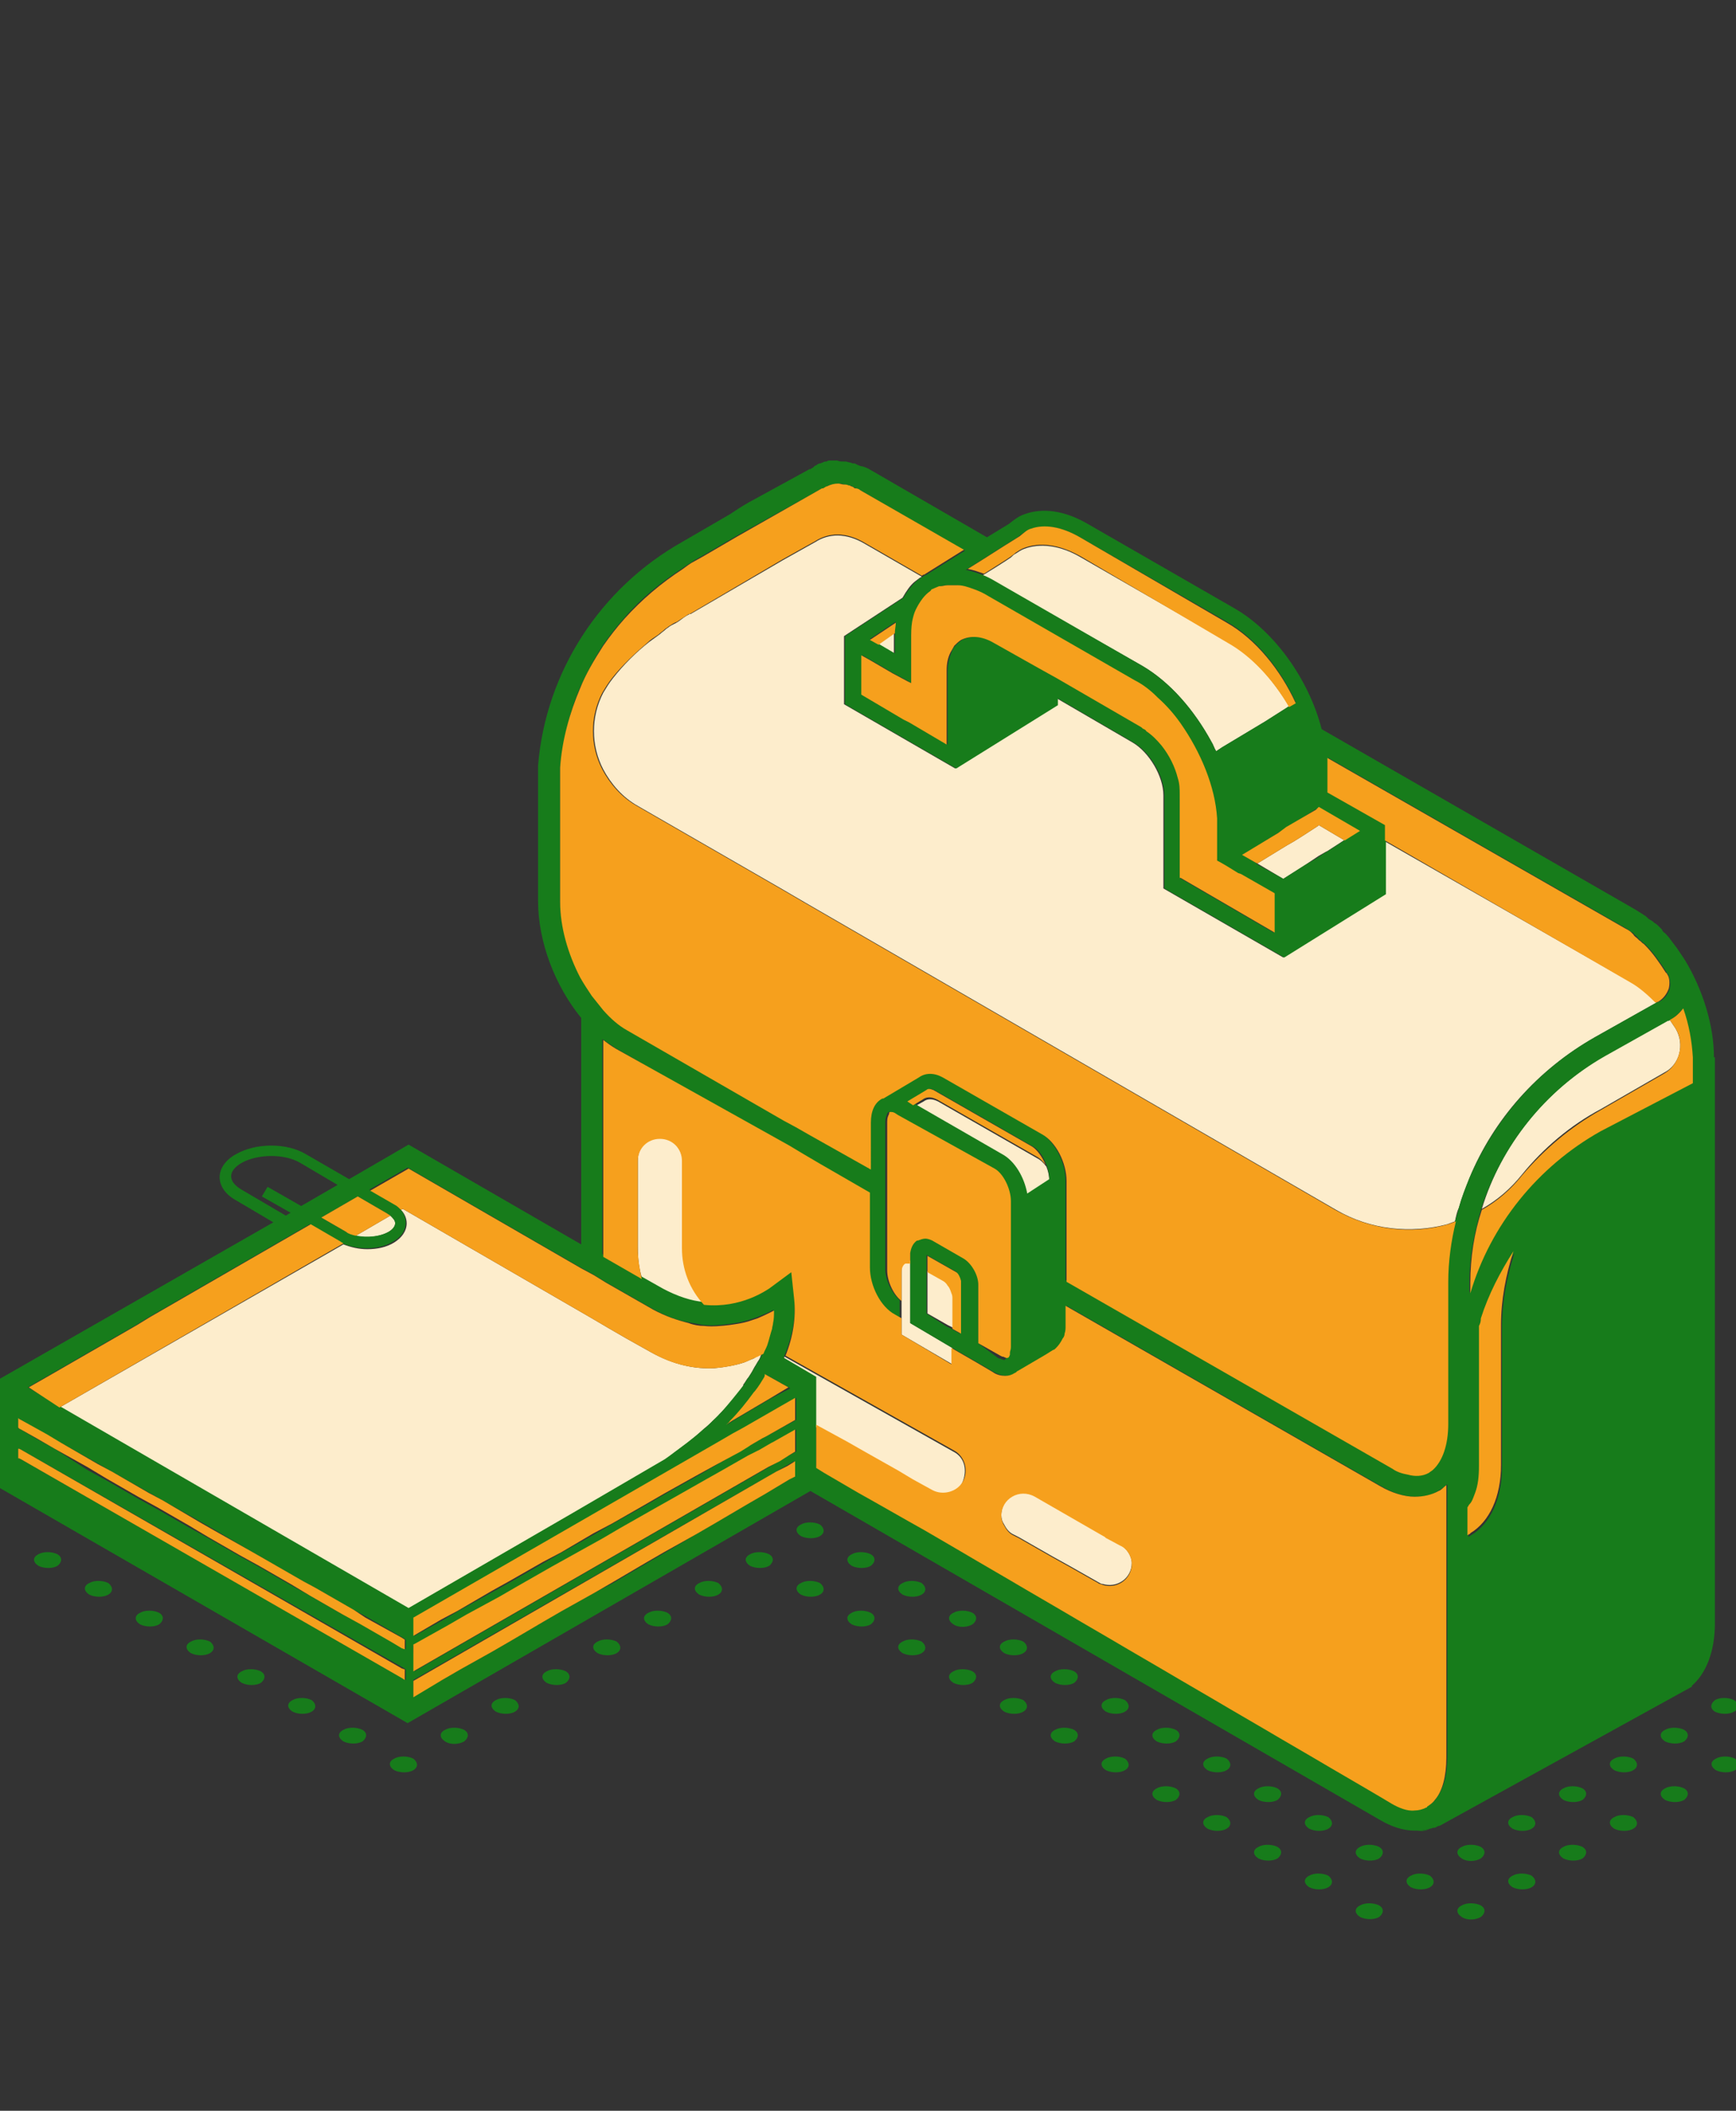 <svg xmlns="http://www.w3.org/2000/svg" fill="none" viewBox="0 0 181 220">
  <rect x="0" y="0" width="181" height="220" fill="#333333" stroke="none"/>
  <g clip-path="url(#a)">
    <path fill="#177C1B" d="M154.4 198.6c-.6-.3-1.5-.3-2 0-.6.3-.6.8 0 1.2.6.4 1.5.3 2 0 .5-.4.5-.9 0-1.2Zm-10.6 0c-.6-.3-1.5-.3-2 0-.6.3-.6.8 0 1.2.6.3 1.5.3 2 0 .5-.4.5-.9 0-1.2Zm21.2-6.1c-.6-.3-1.5-.3-2 0-.6.3-.6.8 0 1.2.6.3 1.5.3 2 0 .5-.4.5-.9 0-1.2Zm-10.6 0c-.6-.3-1.5-.3-2 0-.6.3-.6.8 0 1.2.6.4 1.5.3 2 0 .5-.4.5-.9 0-1.2Zm5.3 3c-.6-.3-1.5-.3-2 0-.6.3-.6.8 0 1.2.6.3 1.5.3 2 0s.5-.8 0-1.2Zm-10.6 0c-.6-.3-1.5-.3-2 0-.6.3-.6.8 0 1.2.6.3 1.5.3 2 0s.5-.8 0-1.2Zm-5.3-3c-.6-.3-1.5-.3-2 0-.6.3-.6.8 0 1.2.6.3 1.5.3 2 0 .5-.4.5-.9 0-1.2Zm-5.3 3c-.6-.3-1.5-.3-2 0-.6.3-.6.8 0 1.2.6.3 1.5.3 2 0s.5-.8 0-1.2Zm-5.3-3c-.6-.3-1.5-.3-2 0-.6.3-.6.8 0 1.2.6.3 1.5.3 2 0 .5-.4.5-.9 0-1.2Zm42.4-6.1c-.6-.3-1.5-.3-2 0-.6.3-.6.8 0 1.2.6.3 1.5.3 2 0 .5-.4.5-.9 0-1.2Zm-10.6 0c-.6-.3-1.5-.3-2 0-.6.3-.6.8 0 1.2.6.3 1.5.3 2 0 .5-.4.5-.9 0-1.2Zm5.3 3c-.6-.3-1.5-.3-2 0-.6.3-.6.8 0 1.2.6.3 1.5.3 2 0s.5-.8 0-1.2Zm-10.6 0c-.6-.3-1.5-.3-2 0-.6.3-.6.8 0 1.2.6.3 1.5.3 2 0s.5-.8 0-1.2Zm-10.6 1.2c-.4.1-.8.2-1.3.2.4.1.9 0 1.3-.2Zm-15.9-4.2c-.6-.3-1.5-.3-2 0-.6.3-.6.8 0 1.2.6.3 1.5.3 2 0 .5-.4.5-.9 0-1.2Zm5.3 3c-.6-.3-1.5-.3-2 0-.6.3-.6.8 0 1.2.6.3 1.5.3 2 0s.5-.8 0-1.2Zm-15.9-3c-.6-.3-1.5-.3-2 0-.6.3-.6.8 0 1.2.6.3 1.5.3 2 0 .5-.4.5-.9 0-1.2Zm5.3 3c-.6-.3-1.5-.3-2 0-.6.3-.6.8 0 1.2.6.3 1.5.3 2 0s.5-.8 0-1.2Zm53-6.1c-.6-.3-1.5-.3-2 0-.6.3-.6.8 0 1.2.6.3 1.5.3 2 0s.5-.8 0-1.2Zm-5.3-3c-.6-.3-1.5-.3-2 0-.6.3-.6.8 0 1.2.6.3 1.5.3 2 0 .5-.4.5-.9 0-1.2Zm-5.3 3c-.6-.3-1.5-.3-2 0-.6.3-.6.8 0 1.2.6.3 1.5.3 2 0s.5-.8 0-1.2Zm-42.4 0c-.6-.3-1.5-.3-2 0-.6.3-.6.8 0 1.2.6.3 1.5.3 2 0s.5-.8 0-1.2Zm-5.3-3c-.6-.3-1.5-.3-2 0-.6.3-.6.8 0 1.2.6.3 1.5.3 2 0 .5-.4.5-.9 0-1.2Zm-10.6 0c-.6-.3-1.5-.3-2 0-.6.3-.6.8 0 1.2.6.3 1.5.3 2 0 .5-.4.5-.9 0-1.2Zm5.3 3c-.6-.3-1.5-.3-2 0-.6.3-.6.8 0 1.2.6.3 1.5.3 2 0s.5-.8 0-1.2Zm-68.9-3c-.6-.3-1.5-.3-2 0-.6.3-.6.8 0 1.2.6.4 1.5.3 2 0 .5-.4.5-.9 0-1.2Zm-5.3 3c-.6-.3-1.5-.3-2 0-.6.3-.6.8 0 1.2.6.3 1.5.3 2 0s.5-.8 0-1.2Zm-5.3-3c-.6-.3-1.5-.3-2 0-.6.3-.6.8 0 1.2.6.3 1.5.3 2 0 .5-.4.5-.9 0-1.2ZM178.8 178.4c.6.3 1.5.3 2 0 .6-.3.6-.8 0-1.2-.6-.3-1.5-.3-2 0-.5.4-.5.9 0 1.2Zm-66.8-4.2c-.6-.3-1.5-.3-2 0-.6.3-.6.8 0 1.2.6.3 1.5.3 2 0 .5-.4.5-.9 0-1.2Zm5.3 3c-.6-.3-1.5-.3-2 0-.6.3-.6.8 0 1.2.6.3 1.5.3 2 0s.5-.8 0-1.2Zm-10.6 0c-.6-.3-1.5-.3-2 0-.6.3-.6.8 0 1.2.6.3 1.5.3 2 0s.5-.8 0-1.2Zm-5.3-3c-.6-.3-1.5-.3-2 0-.6.3-.6.8 0 1.2.6.3 1.5.3 2 0 .5-.4.5-.9 0-1.2Zm-42.4 0c-.6-.3-1.5-.3-2 0-.6.3-.6.8 0 1.2.6.3 1.5.3 2 0 .5-.4.5-.9 0-1.2Zm-5.3 3c-.6-.3-1.5-.3-2 0-.6.3-.6.8 0 1.2.6.3 1.5.3 2 0s.5-.8 0-1.2Zm-21.2 0c-.6-.3-1.5-.3-2 0-.6.3-.6.8 0 1.2.6.3 1.5.3 2 0s.5-.8 0-1.2Zm-5.3-3c-.6-.3-1.5-.3-2 0-.6.3-.6.8 0 1.2.6.3 1.5.3 2 0 .5-.4.5-.9 0-1.2Zm74.2-6.1c-.6-.3-1.5-.3-2 0-.6.3-.6.8 0 1.2.6.4 1.5.3 2 0 .5-.4.5-.9 0-1.2Zm5.3 3c-.6-.3-1.5-.3-2 0-.6.3-.6.8 0 1.2.6.3 1.5.3 2 0s.5-.8 0-1.2Zm-15.9-3c-.6-.3-1.5-.3-2 0-.6.3-.6.8 0 1.2.6.3 1.5.3 2 0 .5-.4.5-.9 0-1.2Zm5.3 3c-.6-.3-1.5-.3-2 0-.6.3-.6.8 0 1.2.6.3 1.5.3 2 0s.5-.8 0-1.2Zm-26.5-3c-.6-.3-1.5-.3-2 0-.6.3-.6.8 0 1.2.6.3 1.5.3 2 0 .5-.4.5-.9 0-1.2Zm-5.3 3c-.6-.3-1.5-.3-2 0-.6.3-.6.8 0 1.2.6.3 1.5.3 2 0s.5-.8 0-1.2Zm-42.4 0c-.6-.3-1.5-.3-2 0-.6.3-.6.8 0 1.2.6.3 1.5.3 2 0s.5-.8 0-1.2Zm-5.3-3c-.6-.3-1.5-.3-2 0-.6.3-.6.8 0 1.2.6.3 1.5.3 2 0 .5-.4.5-.9 0-1.2Zm74.2-6.1c-.6-.3-1.5-.3-2 0-.6.3-.6.8 0 1.2.6.3 1.5.3 2 0 .5-.4.5-.9 0-1.2Zm5.3 3c-.6-.3-1.5-.3-2 0-.6.3-.6.8 0 1.2.6.3 1.5.3 2 0s.5-.8 0-1.2ZM85.5 165c-.6-.3-1.5-.3-2 0-.6.3-.6.8 0 1.2.6.3 1.5.3 2 0s.5-.8 0-1.2Zm-5.3-3c-.6-.3-1.5-.3-2 0-.6.3-.6.8 0 1.2.6.3 1.5.3 2 0 .5-.4.5-.9 0-1.2Zm-5.3 3c-.6-.3-1.5-.3-2 0-.6.3-.6.8 0 1.2.6.3 1.5.3 2 0s.5-.8 0-1.2Zm-63.6 0c-.6-.3-1.5-.3-2 0-.6.3-.6.8 0 1.2.6.3 1.5.3 2 0s.5-.8 0-1.2ZM6 162c-.6-.3-1.5-.3-2 0-.6.3-.6.8 0 1.2.6.3 1.5.3 2 0 .5-.4.5-.9 0-1.2Zm79.5-3.1c-.6-.3-1.5-.3-2 0-.6.3-.6.8 0 1.2.6.3 1.5.3 2 0s.5-.8 0-1.2Z"/>
    <path fill="#FDEDCC" d="m174.7 107.2-.6-.9h-.1l-6.6 3.7c-6.3 3.6-10.9 9.4-12.9 16 1.6-.9 3-2.1 4.2-3.6 2.2-2.7 5-5.1 8.2-6.8l6.6-3.8c1.6-.8 2.2-2.9 1.2-4.6Z"/>
    <path fill="#FDEDCC" d="m166.3 108.1 6.4-3.6c-.8-.9-1.7-1.6-2.6-2.1l-25.7-14.7v5.5l-10.6 6.6-12.5-7.2v-9.7c0-2-1.5-4.5-3.2-5.5l-7.9-4.6v.7l-10.6 6.6L88 73.4v-7.1l6.1-4c.4-.7.8-1.3 1.3-1.7l.4-.3c.1-.1.2-.1.3-.2l-5.9-3.4c-2-1.2-3.8-1.1-5.2-.2l-.9.5-2.5 1.4L72 64h-.1c-.4.2-.8.5-1.2.8-.3.2-.6.3-.9.5-.1.1-.3.2-.4.3-.2.2-.4.3-.6.5-.4.3-.7.5-1.1.8-1.4 1.1-2.7 2.4-3.8 3.8-.4.5-.7 1-1 1.5-1.3 2.5-1.3 5.5 0 8 .8 1.5 2 2.9 3.6 3.8l15.1 8.7 1.2.7L84 94.1l55.3 32c3.6 2.1 7.8 2.5 11.6 1.5.3-.1.5-.2.8-.3.1-.5.2-1 .4-1.4.3-1.1.7-2.1 1.1-3.1 2.5-6.1 7.1-11.3 13.1-14.7Zm-59.2 16.5 2.3-1.5c0-.5-.1-1-.3-1.5-.3-.4-.6-.7-1-.9l-10.3-5.9c-.6-.3-1.1-.3-1.5 0l-.9.5 9.2 5.3c1.2.6 2.2 2.3 2.5 4Zm-12.2 11.3v-4.5c-.2-.1-.3-.1-.5 0-.3.1-.4.4-.4.9v6.8l5.3 3.1v-1.7l-4.4-2.6v-2Z"/>
    <path fill="#FDEDCC" d="m98.3 133.4-1.6-.9v4.4l2.1 1.2.2.1.4.2v-3.1c0-.2 0-.4-.1-.6-.1-.3-.2-.6-.4-.8-.3-.2-.4-.4-.6-.5Zm20.8-64c2.9 1.7 5.4 4.6 7.2 7.9.2.3.3.7.5 1l.6-.4 4.5-2.7 1.1-.7 1.1-.7.3-.2c-1.7-2.8-3.9-5.3-6.4-6.7l-15.3-8.8c-2.2-1.3-4.3-1.5-5.9-.9-.3.1-.6.3-.9.5-.2.1-.3.2-.5.4l-.6.4-1.1.7-1.3.8c.4.2.9.4 1.4.7l15.3 8.7ZM93.2 66.6V66l-1.7 1.1 1.7 1v-1.5Zm39.2 22.6-1.3.8 2.7 1.6 2.2-1.4 1.2-.8.3-.2.7-.4.2-.1 1.7-1.1h.1l-2.7-1.6-.1.1-1.7 1.1-.8.5-.7.4-1.8 1.1Zm-63.6 29.4c-1.3 0-2.3 1-2.3 2.3v9.1c0 1.1.1 2.1.4 3.1l2.3 1.3c1.5.9 3 1.3 4.3 1.4-1.4-1.6-2.3-3.7-2.3-5.9V121c-.1-1.3-1.1-2.4-2.4-2.4Zm30.6 32.7-17.6-9.9c-.1.2-.1.3-.2.5l3.4 2v4.8l3.3 1.8 1.4.8 3.9 2.2 1.5.9 2 1.1c1.1.6 2.6.2 3.2-.9.6-1.3.3-2.7-.9-3.3ZM116.8 161l-1.5-.8-.1-.1-7.3-4.2c-1.6-.9-3.5.2-3.5 2 0 .4.1.7.3 1 .2.4.5.8.9 1l.6.3 3.5 2 1.8 1 3 1.7c.2.1.3.2.5.2.7.2 1.4.1 2-.3.6-.4 1-1.1 1-1.9 0-.7-.5-1.5-1.2-1.9Zm-76.3-32.6c.5-.3.7-.6.7-.9 0-.3-.2-.5-.5-.8l-3.6 2.1c1.1.3 2.5.1 3.4-.4Z"/>
    <path fill="#FDEDCC" d="M78.3 141.7c-.2.1-.5.2-.7.3-.9.3-2 .5-3.1.6-2 .1-4.2-.3-6.7-1.7l-2.5-1.4-1.9-1.1-1.7-1-19.7-11.4-.2.1c.4.4.6.9.6 1.4 0 .8-.5 1.5-1.3 2s-1.8.7-2.8.7c-.9 0-1.7-.2-2.5-.5l-29.6 17 36.3 21 17.1-9.9 9.6-5.6c.4-.2.7-.5 1.1-.8.8-.6 1.8-1.3 2.9-2.3.3-.3.6-.5.9-.8l.2-.2c.2-.2.5-.4.7-.7l.1-.1c.9-.9 1.7-1.8 2.4-2.9v-.1c.2-.2.3-.5.5-.7.2-.3.4-.6.6-1 .1-.2.2-.3.3-.5.1-.2.2-.3.3-.5.1-.2.1-.3.2-.5l-.6.3c0 .1-.2.2-.5.3Z"/>
    <path fill="#177C1B" d="M178.7 110.2c0-3.4-1.2-7.1-3-10.1-.1-.1-.1-.2-.2-.3l-.6-.9-.9-1.2c-.2-.2-.3-.4-.5-.5-.1-.1-.2-.2-.2-.3l-.4-.4c-.1-.1-.2-.2-.4-.3-.1-.1-.2-.2-.4-.3-.2-.1-.3-.2-.5-.4-.1-.1-.2-.1-.3-.2-.3-.2-.5-.3-.8-.5L137.8 76c-1.3-5.1-4.9-10.2-9.1-12.6l-15.3-8.8c-2.4-1.4-4.7-1.7-6.6-1-.6.2-1.1.6-1.6 1l-2.3 1.4-12.1-7c-.3-.2-.6-.3-.9-.4h-.1c-.3-.1-.5-.2-.7-.3h-.2c-.2-.1-.4-.1-.7-.2h-.3c-.2 0-.4 0-.6-.1h-.8c-.1 0-.2 0-.3.1-.1 0-.3 0-.4.1-.1 0-.2.1-.3.1-.1 0-.3.1-.4.2-.1 0-.2.1-.3.2-.1.1-.2.1-.3.2h-.1L78 52.4c-.7.4-1.3.8-1.9 1.2l-5 2.9c-8.5 4.8-14.2 13.5-15 23.3v14.1c0 4.3 1.8 8.9 4.5 12.2v23.6l-18-10.4-6.2 3.6-4.5-2.6c-2-1.2-5.2-1.2-7.3 0-1.1.6-1.7 1.5-1.7 2.4 0 .9.6 1.8 1.7 2.4l3.9 2.3L0 143.7v11.4l42.5 24.5 42-24.2 59.4 34.3c1.2.7 2.4 1.1 3.6 1.1h.3c.4 0 .9-.1 1.3-.2.1 0 .3-.1.4-.1h.1l.4-.2h.1l26.3-14.5v-.1c1.5-1.3 2.4-3.6 2.4-6.5v-59h-.1Zm-36.3 76-3.6-2.1-1.7-1-3.6-2.1-1.7-1-3.6-2.1-1.7-1-3.6-2.1-1.7-1-3.6-2.1-1.7-1-3.6-2.1-1.7-1-3.6-2.1-1.7-1-3.6-2.1-1.7-1-3.6-2.1-1.6-.9-3.7-2.1-1.6-.9-3.6-2.1-.8-.5v-9.3l-3.4-2c.1-.2.1-.3.2-.5.8-2 1.1-4 .9-5.9l-.3-2.8-2.3 1.7c-.2.1-2.9 2.1-6.8 1.7-1.3-.1-2.8-.6-4.3-1.4l-2.3-1.3-4-2.3v-22.4c.4.3.9.6 1.3.9l18.1 10.4 1.5.9 1.7 1 5.2 3v7.8c0 1.9 1.2 4.1 2.6 4.9l.6.4v-2.1c-.8-.7-1.5-2.1-1.5-3.2v-15.4c0-.3.1-.6.2-.8 0-.1.1-.1.1-.2h.1c.1 0 .3 0 .4.1l.3.2 10 5.8c.9.5 1.7 2.1 1.7 3.4v15.2c0 .2 0 .4-.1.6v.2c-.1.1-.1.2-.2.3-.1.1-.3 0-.5-.1h-.1l-.2-.1-2-1.5v-6.3c0-1.1-.6-2.2-1.5-2.7l-3.3-1.9c-.2-.1-.5-.2-.7-.2-.3 0-.6 0-.8.2h-.1c-.4.3-.6.7-.7 1.3v7.5l4.4 2.6 2.6 1.5 1.7 1c.4.2.9.4 1.3.4s.7-.1 1-.3c.1 0 .1-.1.2-.1 0 0 .1 0 .1-.1l2.9-1.7.8-.5c.1-.1.2-.2.3-.2.3-.2.5-.6.7-1 .1-.2.1-.3.2-.5 0-.2.1-.5.1-.8v-2.1l32.8 18.8c1.2.7 2.4 1.1 3.6 1.1.9 0 1.8-.2 2.5-.7.3-.2.6-.4.8-.6v28.4c0 1.9-.4 3.4-1.2 4.4-.2.3-.5.5-.8.7 0 0-.1 0-.1.1-.4.2-.8.3-1.2.3-.9 0-1.8-.3-2.4-.7l-1-.6-1.8-1.1Zm-62.6-30.5-1.9 1.1-3.4 2-1.9 1.1-3.4 2-1.9 1.1-3.4 2-1.9 1-3.4 1.9-1.9 1.1-3.4 2-1.9 1.1L48 174l-1.9 1.1-3 1.7v-1.7l37.8-21.7 1.2-.7.7-.4v1.6l-.5.3-2.5 1.5Zm-44.2 12.5-3.3-1.9-2-1.1-3.3-1.9-2-1.1-3.3-1.9-2-1.1-3.3-1.9-2-1.1-3.3-1.9-2-1.1-3.4-2.2-2-1.1-1.5-.9-.2-.1h-.1v-1H2l.2.1 2.7 1.6 1.5.8 3.9 2.2 1.4.8 3.9 2.2 1.4.8 3.9 2.2 1.4.8 3.9 2.3 1.4.8 4 2.3 1.3.7 4 2.3 1.3.7 3.8 2.2.3.2v1l-.3-.2-1-.6-3.3-1.9-2.1-1Zm5.6-40.7c0 .3-.3.7-.7.9-.9.5-2.2.6-3.3.4-.4-.1-.8-.2-1.1-.4l-2.6-1.5 3.8-2.2 3.1 1.8c.1.1.2.1.3.2.3.3.5.5.5.8Zm-5.8 1.9c.1.1.2.1.3.2.7.3 1.6.5 2.5.5 1 0 2-.2 2.8-.7.9-.5 1.3-1.2 1.3-2 0-.5-.2-1-.6-1.4-.2-.2-.4-.4-.7-.6l-2.5-1.4 4-2.3 18 10.4 1.3.7 1.3.8 4.9 2.8c1.3.7 2.5 1.2 3.7 1.4.6.1 1.1.2 1.6.3 1 .1 1.9 0 2.7-.1.7-.1 1.4-.2 2-.4l.9-.3c.7-.3 1.3-.5 1.7-.8 0 .5 0 .9-.1 1.3 0 .2-.1.4-.1.6-.1.6-.3 1.2-.5 1.7-.1.3-.2.6-.4.9-.1.2-.1.3-.2.5s-.2.4-.3.5c-.1.1-.2.3-.3.5-.2.3-.4.7-.6 1-.2.2-.3.5-.5.7v.1c-.8 1-1.6 2-2.4 2.9l-.1.1-.7.7-.2.2c-.3.3-.6.6-.9.8-1.1 1-2.1 1.7-2.9 2.3-.4.3-.8.6-1.1.8l-9.6 5.6-17.1 9.9-36.3-21-3.4-2 .7-.4 1.4-.8 9.2-5.3 1.3-.8 16.8-9.7 3.1 1.8Zm44.5 20.3-.4.2-1.2.7-.4.2-.8.5-2.6 1.5-1.9 1.1-3.4 1.9-1.9 1.1-3.4 1.9-1.9 1.1-3.4 1.9-1.9 1.1-3.5 2-1.8 1-3.6 2-1.7 1-2.9 1.6v-1.8l32.1-18.5 1.2-.7 1.2-.7 3.9-2.3 1.4-.8v2.3l-3.1 1.7Zm.4-3.9-3.9 2.3-.6.4.4-.4c.9-.9 1.7-1.9 2.5-3l.1-.1c.3-.5.7-1 1-1.5 0-.1.1-.2.1-.2l2.5 1.4-2.1 1.1Zm-37.2 26.5v-.8l.2-.1 3.4-1.9 1.9-1.1 3.4-1.9 1.9-1.1 3.5-2 1.8-1 3.6-2 1.8-1 3.7-2.1 1.7-.9 3.7-2.1 1.6-.9 2.8-1.6 1-.6.2-.1 1.2-.7.2-.1L83 149v2.3l-.4.2-1.2.7-1.2.7-37 21.3v-1.9h-.1ZM2 151l.2.1L42 173.8l.3.2v1.1l-.3-.2-39.8-22.8-.2-.1h-.1v-1H2Zm56.4-71.1c.3-2.9 1-5.7 2.1-8.3.7-1.5 1.5-3 2.4-4.4.7-1 1.4-1.9 2.2-2.8 1.7-2 3.8-3.7 6.1-5.2.4-.3.8-.5 1.2-.8l.9-.5 3.6-2.1 8.1-4.5.7-.4h.1c.1 0 .1-.1.2-.1s.2-.1.2-.1c.2-.1.4-.2.6-.2.2 0 .4-.1.6-.1.2 0 .4 0 .6.1.2 0 .4.1.5.1h.1c.1 0 .3.1.4.2.1 0 .1 0 .2.1.2.1.3.2.5.2l10.9 6.3-4 2.5c-.1 0-.2.1-.2.1-.1 0-.1.1-.2.1-.1.1-.2.1-.3.2l-.4.3c-.5.5-1 1.1-1.3 1.7l-6.1 4v7.1l11.6 6.7 10.6-6.6v-.7l7.9 4.6c1.7 1 3.2 3.5 3.2 5.5v9.7l12.5 7.2 10.6-6.6V86l-6-3.4V79l31.1 17.8c.2.1.4.3.6.4.1 0 .1.1.2.2s.3.2.4.4l.2.2c.2.1.3.3.5.4l.1.1c.8.8 1.5 1.8 2.2 2.9 0 0 0 .1.1.1.2.5.3 1 .2 1.5-.2.6-.5 1.1-1.1 1.4l-.3.1-6.4 3.6c-6 3.4-10.5 8.6-13.1 14.7-.4 1-.8 2-1.1 3.1-.1.5-.3 1-.4 1.4-.5 2.1-.8 4.2-.8 6.3v14.6c0 2.2-.6 3.9-1.6 4.8-.1.1-.3.2-.4.3-.7.4-1.5.4-2.2.2-.6-.1-1.1-.4-1.6-.6l-34-19.5V123c0-1.9-1.2-4.1-2.6-4.9l-10.3-5.9c-.9-.5-1.8-.5-2.5 0l-3.7 2.1h-.1c-.8.4-1.2 1.4-1.2 2.5v4.9l-6.4-3.6-1.3-.8-1.3-.7-16.3-9.4c-.9-.5-1.7-1.2-2.5-2.1l-1.2-1.5c-.4-.6-.8-1.2-1.2-1.9-1.3-2.5-2.1-5.3-2.1-7.9V79.9ZM112.6 56l15.3 8.8c3 1.7 5.6 4.9 7.2 8.4l-.7.4-.3.2-1.1.7-1.1.7-4.5 2.7-.6.4c-.2-.3-.3-.7-.5-1-1.8-3.3-4.3-6.2-7.2-7.9l-15.3-8.8c-.5-.3-.9-.5-1.4-.7-.6-.2-1.1-.4-1.7-.5l1.6-1 1.1-.7 1.1-.7 1.6-1c.5-.4.8-.6 1.2-.8 1.5-.6 3.4-.3 5.3.8Zm10.5 27.2v-.4c0-.6-.1-1.2-.2-1.7-.3-1.2-.9-2.4-1.7-3.4-.5-.6-1-1.1-1.6-1.5-.1-.1-.2-.1-.2-.2-.1-.1-.2-.2-.3-.2l-8.8-5.1-.9-.5-.9-.5-4.8-2.7c-1.2-.7-2.4-.8-3.4-.3-.3.2-.5.4-.7.6-.2.2-.3.4-.4.7-.2.5-.4 1.1-.4 1.9v7.7l-3.9-2.3-.6-.3-4.4-2.6v-4.1l.9.5 2.4 1.4 1.5.8.3.2v-4.6c0-.7.1-1.3.2-1.8s.2-.9.4-1.3c.3-.8.8-1.4 1.5-1.9l.2-.2c.2-.1.4-.2.7-.3h.1c.3-.1.5-.1.8-.1h.9c.2 0 .5.1.7.1.8.2 1.6.5 2.4 1l15.3 8.8c.8.5 1.6 1.1 2.3 1.7l.1.1c.9.8 1.7 1.7 2.4 2.7 2.2 2.9 3.6 6.6 3.8 9.9v4.4l.2.1.7.4 1.3.8.3.1 3.5 2v4.1l-9.8-5.7v-8.3h.1ZM93.3 66v2.1l-1.7-1-.9-.5 2.7-1.8c-.1.5-.1.8-.1 1.2Zm37.6 23.9-1.3-.8 3.7-2.3.8-.5 3-1.9.4-.2 4.2 2.4-1.6 1-.1.1-1.7 1.1-.2.1-.6.4-.3.2-1.2.7-2.2 1.4-2.7-1.5-.2-.2Zm-34.3 47v-6.1l3 1.7c.2.1.4.5.5.9v5.6l-.9-.5-.4-.2-.2-.1-2-1.3Zm-1.9-22.1 2-1.2c.1-.1.2-.1.3-.1.2 0 .3.1.4.1l10.3 5.9c.6.3 1.1 1.1 1.4 1.9.2.5.3 1 .3 1.5l-2.3 1.5c-.3-1.7-1.3-3.4-2.6-4.1l-9.2-5.3-.6-.2Zm61.9 23.5v14.6c0 3.3-1.2 5.9-3.2 7.1 0 0-.1 0-.1.1-.1 0-.1 0-.2.1v-2.9c.1-.1.1-.2.2-.3l.6-1.2c.3-.8.4-1.7.4-2.8v-14.8c.1-.2.1-.4.2-.6.8-2.5 2-4.8 3.4-7-.8 2.5-1.3 5.1-1.3 7.7Zm19.8-25.4-9.6 5c-6.6 3.7-11.5 9.8-13.6 16.9v-1.1c0-2.6.5-5.1 1.2-7.6 2.1-6.6 6.6-12.4 12.9-16l6.6-3.7h.1c.5-.3 1-.7 1.4-1.2.6 1.7.9 3.4.9 5.1v2.6h.1ZM25.2 124c-.7-.4-1.1-.9-1.1-1.4 0-.5.4-1 1.1-1.4 1.6-.9 4.4-1 6.1 0l3.9 2.3-3.8 2.2-3.5-2-.6 1 3 1.7-.5.3-4.6-2.7Z"/>
    <path fill="#F6A01D" d="M175.5 105.1c-.4.5-.8.9-1.4 1.2l.6.9c1 1.6.4 3.8-1.2 4.7l-6.6 3.8c-3.2 1.8-5.9 4.1-8.2 6.8-1.2 1.5-2.6 2.7-4.2 3.6-.8 2.4-1.2 5-1.2 7.6v1.1c2.1-7.1 7-13.2 13.6-16.9l9.6-5v-2.7c-.1-1.7-.4-3.4-1-5.1Zm-28 50.9c-1.1 0-2.4-.4-3.6-1.1l-32.8-18.8v2.1c0 .3 0 .5-.1.8 0 .2-.1.4-.2.5-.2.4-.4.7-.7 1-.1.1-.2.2-.3.2l-.8.5-2.9 1.7s-.1 0-.1.1c-.1 0-.1.1-.2.1-.3.2-.6.3-1 .3s-.9-.1-1.3-.4l-1.7-1-2.6-1.5v1.7l-5.2-3.1v-1.7l-.7-.4c-1.5-.8-2.6-3-2.6-4.9v-7.8l-5.2-3-1.7-1-1.5-.9-18.1-10.1c-.5-.3-.9-.6-1.3-.9V131l4 2.3c-.2-1-.4-2.1-.4-3.1V121c0-1.3 1-2.3 2.3-2.3 1.3 0 2.3 1 2.3 2.3v9.1c0 2.2.8 4.3 2.3 5.9 3.9.4 6.6-1.6 6.8-1.7l2.3-1.7.3 2.8c.2 1.9-.1 3.9-.9 5.9l17.6 9.9c1.1.6 1.5 2.1.9 3.2-.6 1.1-2.1 1.5-3.2.9l-2-1.1-1.5-.9-3.9-2.2-1.4-.8-3.3-1.8v4.5l.8.5 3.6 2.1 1.6.9 3.7 2.1 1.6.9 3.6 2.1 1.7 1 3.6 2.1 1.7 1 3.6 2.1 1.7 1 3.6 2.1 1.7 1 3.6 2.1 1.7 1 3.6 2.1 1.7 1 3.6 2.1 1.7 1 3.6 2.1 1.7 1 3.6 2.1 1.7 1 1 .6c.7.4 1.6.8 2.4.7.4 0 .8-.1 1.2-.3 0 0 .1 0 .1-.1.3-.2.6-.4.8-.7.8-.9 1.2-2.5 1.2-4.4v-28.4c-.3.2-.5.5-.8.6-.7.4-1.6.6-2.5.6Zm-29.5 7c0 .8-.4 1.5-1 1.9-.6.4-1.3.5-2 .3-.2-.1-.4-.1-.5-.2l-3-1.7-1.8-1-3.5-2-.6-.3c-.4-.2-.7-.6-.9-1-.2-.3-.3-.7-.3-1 0-1.8 1.9-2.9 3.5-2l7.3 4.2.1.1 1.5.8c.7.3 1.2 1.1 1.2 1.9Zm20.4-80.4 6 3.4v1.6l25.6 14.8c.9.5 1.8 1.3 2.6 2.1l.3-.1c.5-.3.9-.8 1.1-1.4.1-.5.1-1.1-.2-1.5 0 0 0-.1-.1-.1-.7-1.1-1.4-2.1-2.2-2.9l-.1-.1c-.2-.1-.3-.3-.5-.4l-.2-.2c-.1-.1-.3-.2-.4-.4l-.2-.2c-.2-.2-.4-.3-.6-.4L138.4 79v3.6Z"/>
    <path fill="#F6A01D" d="M139.2 126.1 83.9 94.1l-1.2-.7-1.2-.7-15.1-8.7c-1.6-.9-2.8-2.3-3.6-3.8-1.3-2.5-1.3-5.5 0-8 .3-.5.6-1 1-1.5 1.1-1.4 2.4-2.6 3.8-3.8.3-.3.7-.5 1.1-.8.2-.2.4-.3.6-.5.1-.1.3-.2.4-.3.3-.2.6-.4.9-.5.4-.3.8-.5 1.2-.8h.1l9.7-5.7 2.5-1.4.9-.5c1.4-.9 3.2-1 5.2.2l5.9 3.4c.1 0 .1-.1.2-.1s.2-.1.2-.1l4-2.5-10.8-6.2c-.1-.1-.3-.2-.5-.2-.1 0-.1 0-.2-.1s-.3-.1-.4-.2h-.1c-.2-.1-.4-.1-.5-.1-.2 0-.4-.1-.6-.1-.4 0-.8.1-1.2.3-.1 0-.2.1-.2.1-.1 0-.1.1-.2.1h-.1l-.7.4-8.1 4.6-3.6 2.1-.9.5c-.4.2-.8.5-1.2.8-2.3 1.5-4.3 3.2-6.1 5.2-.8.9-1.5 1.8-2.2 2.8-.9 1.4-1.8 2.9-2.4 4.4-1.1 2.6-1.9 5.4-2.1 8.3v14c0 2.6.8 5.4 2.1 7.9.4.7.8 1.3 1.2 1.9l1.2 1.5c.8.9 1.6 1.6 2.5 2.1l16.3 9.4 1.3.7 1.4.8 6.4 3.6V117c0-1.2.4-2.1 1.2-2.5h.1l3.7-2.2c.7-.5 1.6-.5 2.5 0l10.3 5.9c1.5.8 2.6 3 2.6 4.9v10.5l34 19.5c.4.3 1 .5 1.6.6.7.2 1.5.2 2.2-.2.1-.1.3-.2.4-.3 1-.9 1.6-2.6 1.6-4.8v-14.8c0-2.1.3-4.3.8-6.3-.3.1-.5.2-.8.3-3.9 1.1-8.1.6-11.8-1.5Z"/>
    <path fill="#F6A01D" d="M96.2 114.6c.4-.3.9-.3 1.5 0L108 120.5c.4.2.7.5 1 .9-.3-.8-.9-1.6-1.4-1.9l-10.3-5.9c-.1 0-.2-.1-.4-.1-.1 0-.2 0-.3.1l-2 1.2.6.4 1-.6ZM93.6 116.2l-.3-.2c-.2-.1-.3-.1-.4-.1h-.1c-.1 0-.1.1-.1.2-.1.2-.2.4-.2.8v15.5c0 1.2.7 2.6 1.5 3.2v-3c0-.5.2-.8.4-.9h.5v-1.1c.1-.6.3-1 .7-1.3h.1c.3-.1.5-.2.8-.2.2 0 .5.1.7.2l3.3 1.9c.8.5 1.5 1.7 1.5 2.7v6.1l2.3 1.3.2.1h.1c.2.1.4.2.5.1.1 0 .1-.1.2-.3v-.2c0-.2.1-.3.1-.6v-15.2c0-1.3-.8-2.9-1.7-3.4l-10.1-5.6Z"/>
    <path fill="#F6A01D" d="M99.3 135.8v2.7l.9.5v-5.5c-.1-.4-.3-.8-.5-.9l-3-1.7v1.7l1.6.9c.2.1.4.3.5.5.2.2.3.5.4.8.1.2.1.4.1.6v.4Zm4.4-76.7 1.1-.7.6-.4c.1-.1.3-.2.5-.4.3-.2.6-.4.9-.5 1.6-.6 3.6-.4 5.9.9l15.3 9c2.5 1.4 4.8 3.9 6.4 6.7l.7-.4c-1.6-3.5-4.2-6.7-7.2-8.4l-15.3-8.9c-1.9-1.1-3.7-1.4-5.1-.9-.4.1-.7.4-1.2.8l-1.6 1-1.1.7-1.1.7-1.6 1c.6.1 1.1.3 1.7.5l1.1-.7Zm-10.4 6.9c0-.4.1-.8.1-1.1l-2.7 1.8.9.5 1.7-1.2Zm40 20.8-3.8 2.3 1.4.8.2.1 1.3-.8 1.8-1.1.7-.4.8-.5 1.7-1.1.1-.1 2.7 1.6 1.6-1-4.3-2.5-.3.3-3.1 1.8-.8.6Z"/>
    <path fill="#F6A01D" d="m123.1 91.5 9.8 5.7v-4.1l-3.5-2-.3-.1-1.3-.8-.7-.4-.2-.1v-4.4c-.2-3.3-1.7-6.9-3.8-9.9-.7-1-1.5-1.9-2.4-2.7l-.1-.1c-.7-.7-1.5-1.3-2.3-1.7L103 62.1c-.8-.5-1.7-.8-2.4-1-.4-.1-.6-.1-.9-.1h-.9c-.3 0-.5.1-.8.1h-.1c-.2.1-.5.2-.7.3-.1 0-.1.1-.2.2-.6.4-1.1 1.1-1.5 1.9-.2.4-.3.8-.4 1.3-.1.6-.1 1.2-.1 1.8v4.6l-.4-.2-1.5-.8-2.4-1.4-.9-.5v4.1l4.4 2.6.6.3 3.9 2.3v-7.7c0-.7.1-1.3.4-1.9.1-.2.3-.5.4-.7.2-.2.4-.4.7-.6 1-.5 2.2-.4 3.4.3l4.8 2.7.9.5.9.5 8.8 5.1c.1.1.2.2.3.2.1.1.2.1.2.2.6.4 1.1.9 1.6 1.5.8 1 1.4 2.2 1.7 3.4.2.6.2 1.2.2 1.7v8.7h.1Zm31.1 46.7c0 .1 0 .1 0 0v14.6c0 1.1-.1 2-.4 2.8-.2.5-.3.9-.6 1.2-.1.1-.1.2-.2.3v2.9c.1 0 .1-.1.2-.1 0 0 .1 0 .1-.1 2-1.2 3.2-3.8 3.2-7.1v-14.6c0-2.6.5-5.2 1.3-7.7-1.4 2.2-2.6 4.5-3.4 7 0 .4-.1.6-.2.8Zm-74.5 5.3c-.3.5-.6 1-1 1.5l-.1.1c-.8 1.1-1.6 2.1-2.5 3-.1.2-.3.3-.4.4l.6-.4 3.9-2.3 2-1.2-2.5-1.4c.1.1 0 .2 0 .3Zm-2.2 5.3-1.1.6-1.2.7-32.1 18.5v1.9l2.9-1.7 1.7-.9 3.6-2.1 1.8-1 3.5-2 1.9-1 3.4-2 1.9-1 3.5-2 1.9-1.1 3.4-1.9 2-1.1 2.6-1.4.8-.5.3-.2 1.2-.7.4-.2 3-1.7v-2.3l-1.4.8-4 2.3Zm2.9 1.6-1.2.7-.2.1-1 .5-2.8 1.6-1.6.9-3.7 2.1-1.6.9-3.7 2.1-1.7 1-3.6 2-1.8 1-3.5 2-1.9 1.1-3.5 1.9-1.9 1.1-3.4 1.9-.2.1v2.8l37-21.3 1.2-.6 1.1-.7.5-.3V149l-2.3 1.3-.2.1Zm.5 3-37.8 21.8v1.7l3-1.8 1.9-1.1 3.4-1.9 1.9-1.1 3.4-2 1.9-1.1 3.4-1.9 1.9-1.1 3.4-2 1.9-1.1 3.4-1.9 1.9-1.1 3.4-2 1.9-1.1 2.5-1.5.6-.3v-1.6l-.8.5-1.2.6Zm-39.1-27.3.2-.1 19.7 11.4 1.7 1 1.9 1.1 2.5 1.4c2.4 1.4 4.7 1.8 6.7 1.7 1.2-.1 2.2-.3 3.1-.6.3-.1.5-.2.7-.3.2-.1.5-.2.7-.3l.6-.3c.1-.3.3-.6.4-.9.2-.6.3-1.1.5-1.7 0-.2.1-.4.1-.6.1-.4.1-.9.1-1.3-.4.2-1 .5-1.7.8l-.9.3c-.6.2-1.3.3-2 .4-.8.1-1.8.2-2.7.1-.5 0-1.1-.1-1.6-.3-1.2-.3-2.4-.7-3.7-1.4l-4.9-2.8-1.3-.8-1.3-.7-18-10.4-4 2.3 2.6 1.5c.2.1.4.3.6.5ZM37.1 128.8l3.6-2.1c-.1-.1-.2-.1-.3-.2l-3.1-1.8-3.8 2.2 2.6 1.5c.2.2.6.3 1 .4ZM6.2 146.7l29.6-17.1c-.1-.1-.2-.1-.3-.2l-3.1-1.8-16.8 9.7-1.3.8-9.2 5.3-1.4.8-.7.4 3.2 2.1Zm31.9 21.9-1.2-.8-4-2.3-1.3-.7-4-2.3-1.4-.8-3.9-2.2-1.4-.8-3.9-2.3-1.5-.8-3.8-2.2-1.5-.8-3.8-2.2-1.5-.9-2.7-1.5-.2-.1-.1-.1v1l.1.1.2.1 1.6.9 1.9 1.1 3.4 1.9 2 1.2 3.3 1.9 2 1.1 3.3 1.9 2 1.2 3.3 1.9 2 1.1 3.3 1.9 2 1.2 3.3 1.9 2 1.1 3.3 1.9 1 .6.3.1v-1l-.3-.2-3.8-2.1Zm-35.9-17.5-.2-.1h-.1v1h.1l.2.1 39.7 22.8.3.2V174l-.3-.1-39.7-22.8Z"/>
  </g>
  <defs>
    <clipPath id="a">
      <path fill="#fff" d="M0 0h181v220H0z"/>
    </clipPath>
  </defs>
</svg>
